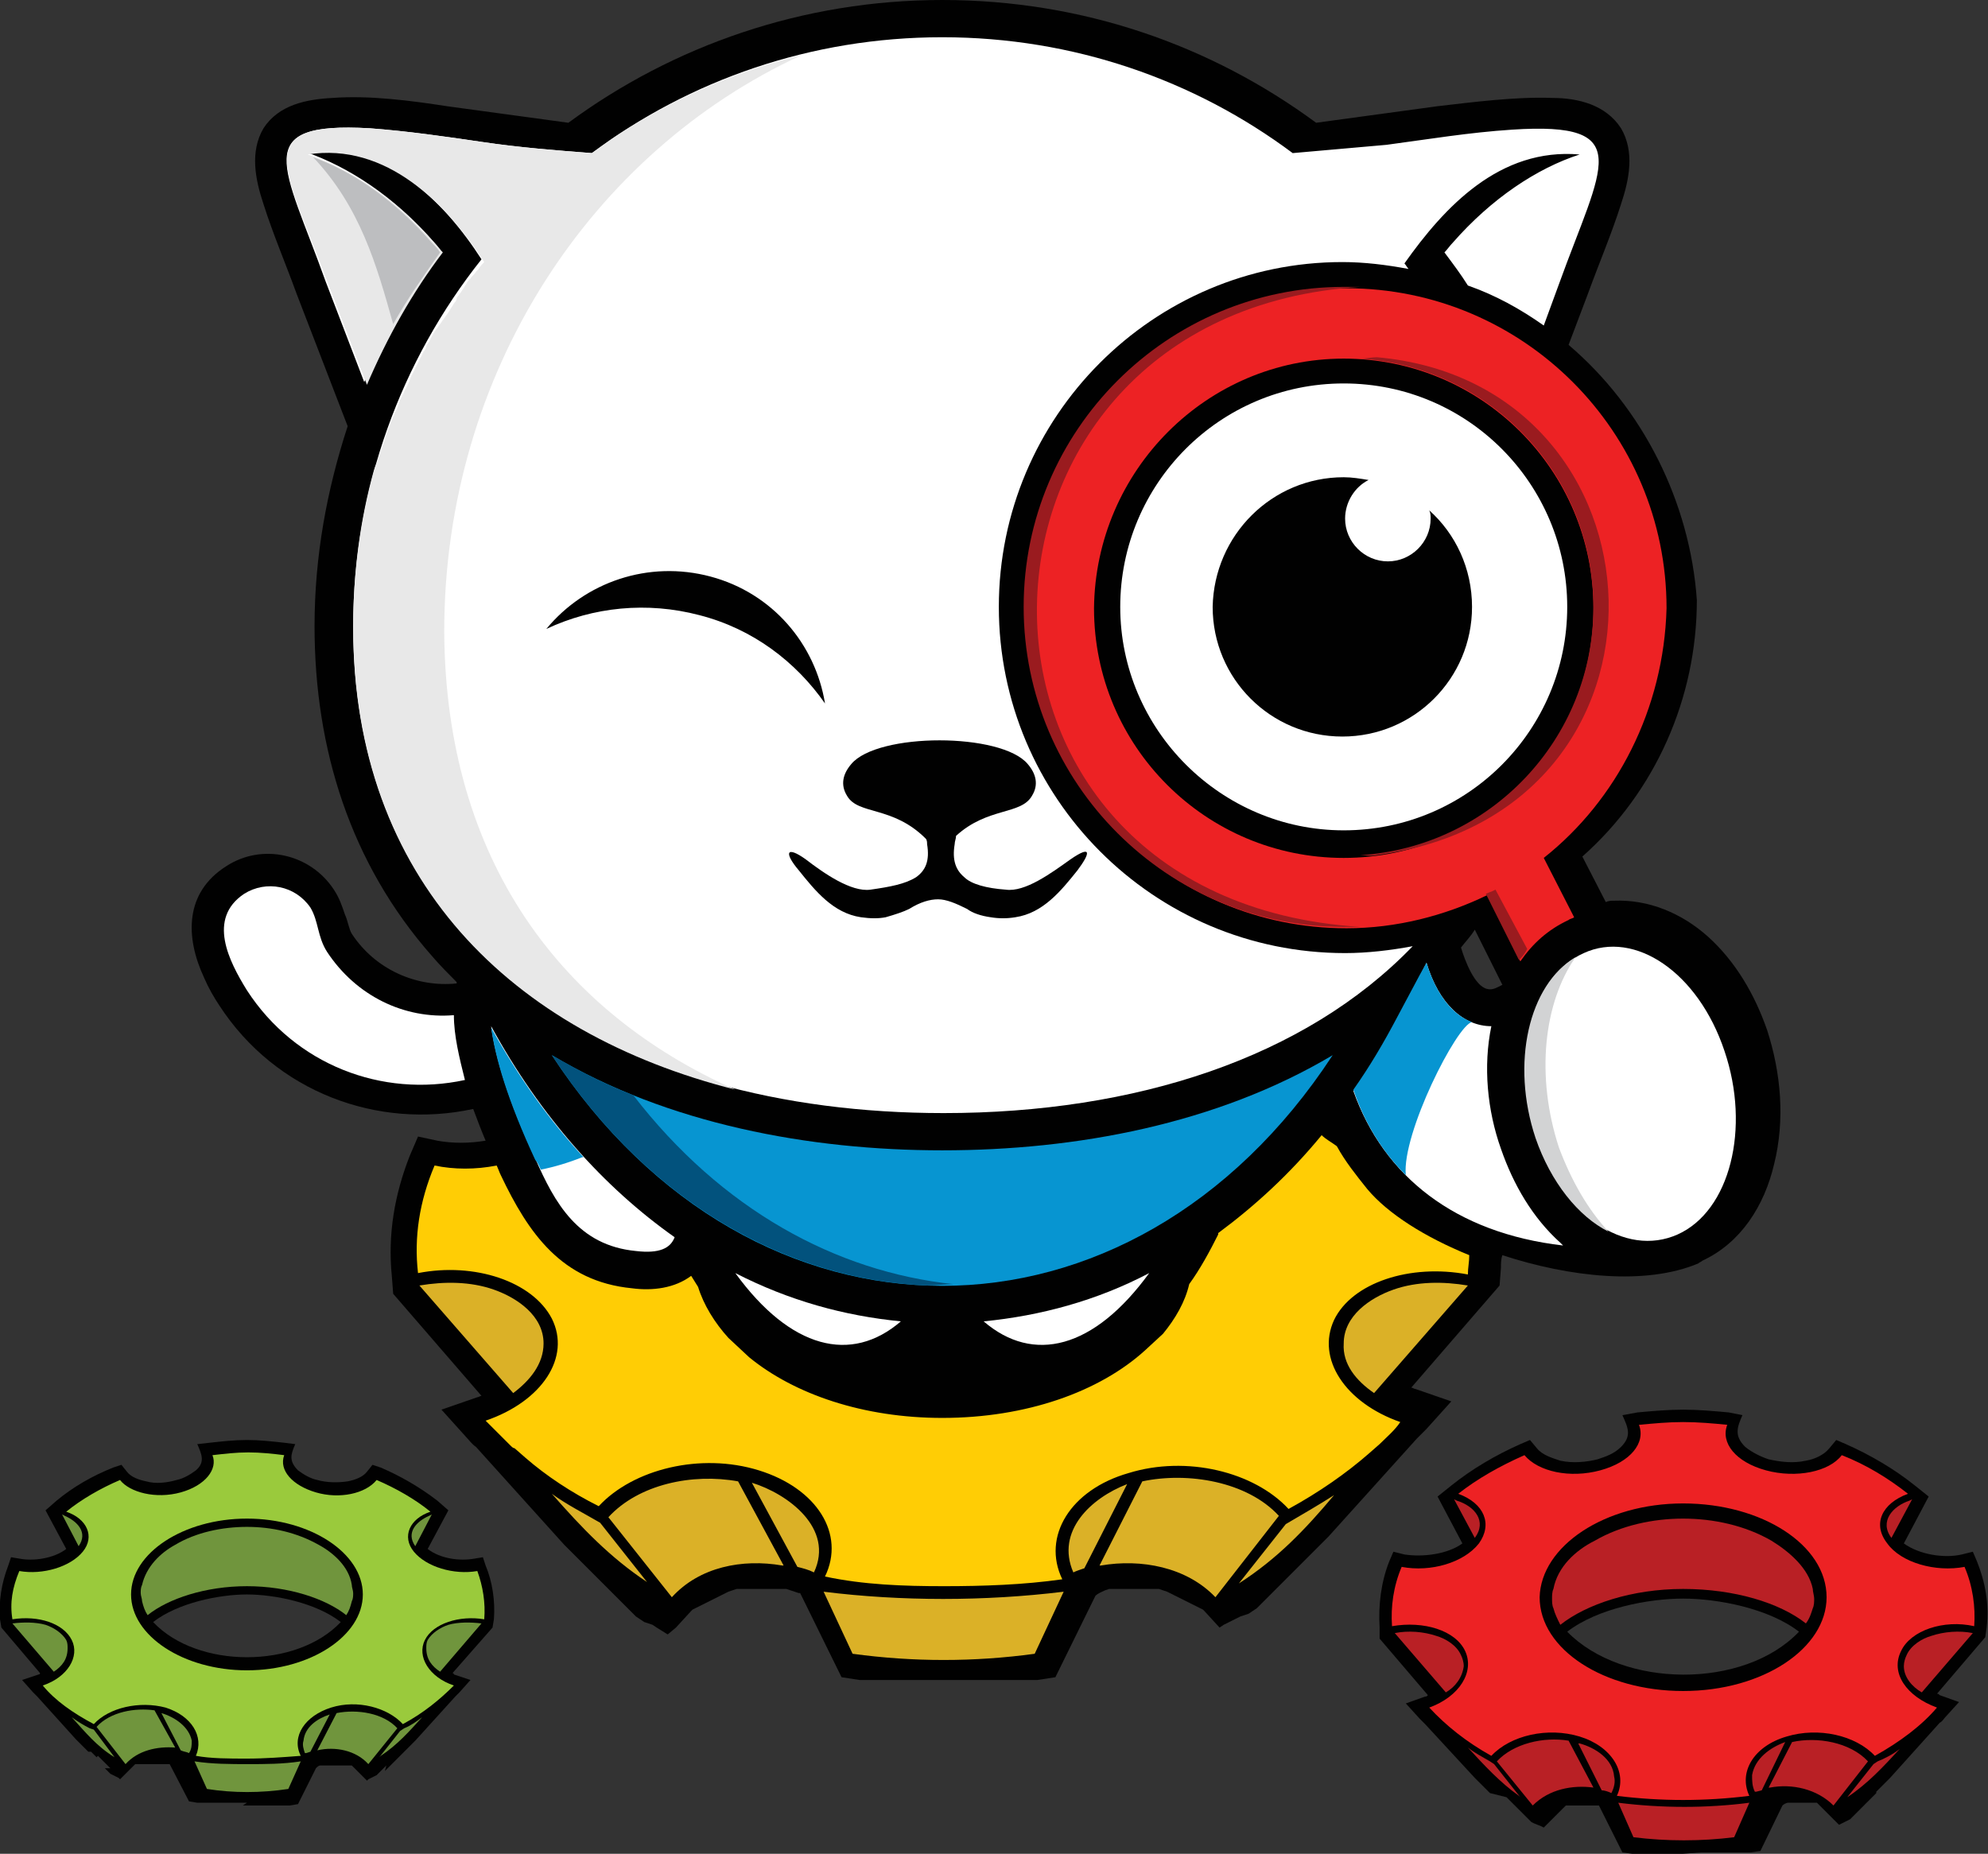 <svg xmlns="http://www.w3.org/2000/svg" viewBox="0 0 144.1 134.4"><rect x="0" y="0" width="144.1" height="134.4" fill="#333333" stroke="none"/><path fill-rule="evenodd" clip-rule="evenodd" fill="#010101" d="M113.7 25l1.4-3.7c.8-2.2 1.7-4.3 2.4-6.5.6-1.8 1-3.8 0-5.5-1.1-1.7-3.1-2.2-5-2.2-2.6-.1-5.7.3-8.3.6l-8.8 1.2C87.8 3.3 78.5 0 68.3 0 58.2 0 48.8 3.3 41.2 8.9l-8.8-1.2c-2.6-.4-5.6-.8-8.3-.6-1.9.1-3.9.5-5 2.2-1 1.7-.6 3.7 0 5.5.7 2.2 1.6 4.3 2.4 6.5l3.7 9.6c-1.5 4.6-2.4 9.4-2.4 14.5 0 8.9 2.6 17.2 8.5 23.9.6.7 1.2 1.3 1.8 1.9v.1c-2.9.3-5.9-1-7.6-3.6-.2-.3-.3-1-.5-1.4-.2-.6-.4-1.2-.8-1.8-1.7-2.6-5.2-3.4-7.8-1.7-3 1.9-3 5.1-1.6 8.1.3.7.7 1.4 1.1 2 4.1 6.3 11.5 9 18.4 7.5.3.8.6 1.6.9 2.3-1.2.2-2.4.2-3.5 0l-1.4-.3-.6 1.4c-1.1 2.8-1.6 5.7-1.3 8.7l.1 1.3 6.4 7.4c-.1 0-.2.1-.3.1l-2.6.9 1.8 2c.2.2.4.5.7.7l6.4 7.1.2.2.2.2.2.2.2.2.2.2.2.2.2.2.2.2.2.2.2.2.2.2.2.2.2.2.2.2.2.2.2.2.2.2.2.2.2.2.2.2.2.2.2.2.2.2.2.2.2.2.2.2.3.2.3.2.3.1.3.1.3.2.8.5.6-.5 1.1-1.2.1-.1.2-.1.2-.1.2-.1.2-.1.2-.1.2-.1.2-.1.2-.1.2-.1.2-.1.2-.1.2-.1.2-.1.3-.1.3-.1H57l.3.1.3.1.3.1h.1l3 6.1 1.3.2H75.2l1.3-.2 2.9-5.9c.2-.2.5-.3.7-.4l.3-.1H84l.3.1.3.1.2.1.2.1.2.1.2.1.2.1.2.1.2.1.2.1.2.1.2.1.2.1.2.1.2.1.1.1 1.1 1.2.3-.2.8-.4.4-.2.3-.1.3-.1.3-.2.3-.2.2-.2.2-.2.2-.2.2-.2.2-.2.2-.2.2-.2.2-.2.2-.2.2-.2.2-.2.2-.2.2-.2.2-.2.2-.2.2-.2.2-.2.2-.2.2-.2.2-.2.2-.2.2-.2.2-.2.2-.2.2-.2.2-.2 6.4-7.1.7-.7 1.8-2-2.6-.9c-.1 0-.2-.1-.3-.1l6.4-7.4.1-1.3c0-.3 0-.6.1-.9 4.9 1.6 10.4 2.2 14.2.6.1-.1.2-.1.3-.2 2.8-1.3 4.5-4 5.2-7 .8-3.2.5-6.6-.5-9.7-.9-2.6-2.3-5-4.3-6.8-1.9-1.7-4.3-2.7-6.8-2.6-.2 0-.4 0-.6.1l-1.7-3.3c5.3-4.7 8.3-11.5 8.3-18.6-.5-7.1-3.9-13.9-9.3-18.5zm-7.8 43.7c.3-.4.7-.8 1-1.3l2 4c-.4.2-.7.4-1.1.3-.9-.2-1.6-2-1.9-3z"/><path fill-rule="evenodd" clip-rule="evenodd" fill="#FFF" d="M23.7 69c2.1 3.2 5.6 4.9 9.2 4.6 0 1.5.4 3.1.8 4.7-6 1.3-12.3-1.1-15.8-6.5-1.3-2.1-2.9-5.2-.2-7 1.6-1 3.7-.6 4.8 1 .6 1 .5 2.1 1.2 3.2z"/><path fill-rule="evenodd" clip-rule="evenodd" fill="#DBB127" d="M99.6 101l6.8-7.8c-1.8-.3-3.7-.3-5.4.3-1.7.6-3.6 1.9-3.6 3.9-.1 1.5.9 2.7 2.2 3.6zm-62.4 0l-6.8-7.8c1.8-.3 3.7-.3 5.4.3 1.7.6 3.6 1.9 3.6 3.9 0 1.5-1 2.7-2.2 3.6zm59.5 7.4c-2.1 2.5-4.1 4.6-6.9 6.4l3.4-4.3c1.2-.7 2.4-1.4 3.5-2.1zm-49.8 6.3c-2.7-1.8-4.7-3.9-6.9-6.4 1.1.8 2.3 1.4 3.5 2.1l3.4 4.3zm1.8 1.1l-4.6-5.8c2.2-2.4 6.1-3.2 9.4-2.6l3.3 6.1h-.1c-2.9-.5-6 .1-8 2.3zm5.8-8.3c2.6.8 6 3.3 4.5 6.5-.4-.2-.8-.3-1.2-.4l-3.3-6.1zm22.6 7.9l-2.1 4.5c-4.4.6-8.8.6-13.2 0l-2.1-4.5c5.6.7 11.7.7 17.4 0zm1.5-1.7c-.3.1-.6.2-.8.3-1.3-3 1.3-5.4 3.9-6.4l-3.1 6.1zm9.5 2.1c-2.1-2.2-5.4-2.8-8.3-2.3h-.1l3.1-6.1c3.3-.7 7.6 0 9.9 2.5l-4.6 5.9z"/><path fill-rule="evenodd" clip-rule="evenodd" fill="#FFCD05" d="M68.4 115c2.9 0 5.8-.1 8.6-.5-1.5-3.1.6-6.5 4.8-7.7 4.2-1.3 9.1-.1 11.6 2.6 2.2-1.2 4.2-2.6 5.8-4l.8-.7c.5-.5 1.1-1 1.5-1.6-4-1.4-6.1-4.6-4.8-7.4 1.3-2.7 5.5-4.1 9.7-3.3 0-.5.1-.9.1-1.4-3.2-1.3-5.9-3-7.4-4.8-.8-1-1.6-2-2.2-3.1-.4-.3-.8-.5-1.1-.8-2.3 2.8-4.8 5.1-7.5 7.1v.1c-.6 1.2-1.3 2.5-2.1 3.6-.3 1.3-1 2.5-1.9 3.6L83 97.9c-3.3 3-8.6 4.9-14.7 4.9-5.7 0-10.7-1.7-14-4.4L52.8 97c-1-1.1-1.8-2.4-2.2-3.7-.2-.3-.3-.5-.5-.8-1.2.9-2.8 1.1-4.3.9-5.1-.5-7.5-4-9.5-8.2-.1-.2-.2-.5-.3-.7-1.5.3-3.1.3-4.5 0-1.1 2.6-1.5 5.2-1.2 7.8 4.1-.8 8.3.6 9.7 3.3 1.4 2.8-.7 6-4.8 7.4l1.8 1.8c.1.1.2.2.3.2l.8.7c1.5 1.3 3.3 2.5 5.3 3.5 2.5-2.7 7.4-3.9 11.6-2.6 4.2 1.3 6.3 4.6 4.8 7.7 2.8.6 5.7.7 8.6.7z"/><path fill-rule="evenodd" clip-rule="evenodd" fill="#0795D1" d="M40 76.5c14.6 22.3 42 22.3 56.6 0-8.4 5-18.6 6.9-28.3 6.9-9.6 0-19.9-1.9-28.3-6.9z"/><path fill-rule="evenodd" clip-rule="evenodd" fill="#02527D" d="M40 76.5c7 10.7 17.1 16.3 27.2 16.7.6 0 1.3-.1 1.9-.1-8.5-.9-16.8-5.4-23.2-13.7-2.1-.8-4-1.8-5.9-2.9z"/><path fill-rule="evenodd" clip-rule="evenodd" fill="#FFF" d="M68.3 2.7c9.5 0 18.3 3.1 25.4 8.4l6.8-.6c3-.4 6-.9 9.1-1.1 9.1-.6 6.5 2.6 3.4 11.2l-1.1 3c-1.7-1.2-3.5-2.2-5.5-2.9-.5-.8-1.1-1.6-1.7-2.4.2-.2.4-.5.6-.7 2.8-3.2 6.1-5.4 9.2-6.4-5.8-.5-9.8 3.8-12.7 7.9.1.1.2.3.3.4-1.6-.3-3.2-.5-4.8-.5-13.7 0-24.9 11.2-24.9 25s11.2 25.1 25.1 25.1c1.6 0 3.3-.2 4.9-.5-7.8 8.1-20.1 12.1-34 12.1-23.6 0-42.8-11.6-42.8-35.3 0-10 3.5-19.3 9.3-26.6-2.7-4.2-7.1-8.7-12.8-7.8 3.2 1.1 6.5 3.3 9.2 6.4.2.2.4.5.6.7-2.2 2.9-4 6.1-5.5 9.6l-2.8-7.3C20.6 12 18 8.8 26.8 9.3c2.7.2 5.5.6 8.2 1 2.7.4 5.3.6 7.9.8C50 5.8 58.8 2.7 68.3 2.7zm29.1 25.1c-9 0-16.2 7.3-16.2 16.2s7.3 16.2 16.2 16.2c9 0 16.2-7.3 16.2-16.2s-7.2-16.2-16.2-16.2z"/><path fill-rule="evenodd" clip-rule="evenodd" fill="#E8E8E8" d="M53.3 79c-16.2-4.1-27.7-15.2-27.7-33.5 0-4 .5-7.8 1.5-11.4l.1-.3.1-.2c.1-.2.1-.4.2-.6l.1-.3c.1-.2.1-.3.2-.5l.1-.4.1-.3c.1-.2.1-.4.2-.5l.1-.3c.1-.2.1-.3.2-.5.1-.1.1-.3.2-.4.1-.2.1-.3.2-.5l.1-.3.2-.4c.1-.1.1-.3.2-.4l.2-.4c.1-.2.1-.3.2-.5l.1-.2.3-.6.1-.2.3-.6.1-.2c.1-.1.2-.3.2-.4.1-.2.2-.3.3-.5l.2-.4.2-.3c.1-.1.2-.3.3-.4l.2-.3c.1-.1.2-.3.3-.4l.2-.3c.1-.2.2-.3.3-.5.1-.1.2-.2.2-.4l.3-.4.2-.3c.1-.2.2-.3.3-.5l.2-.2c.1-.2.3-.3.4-.5l.2-.2c.1-.2.3-.4.4-.5-2.7-4.2-7.1-8.7-12.8-7.8 3.2 1.1 6.5 3.3 9.2 6.4.2.2.4.5.6.7-2.2 2.9-4 6.1-5.5 9.6l-2.8-7.3C20.6 12 18 8.8 26.8 9.3c2.7.2 5.5.6 8.2 1 2.7.4 5.3.6 7.9.8.6-.4 1.1-.8 1.7-1.2 4.1-2.7 8.6-4.7 13.5-5.9-15.2 7-25.9 23-25.9 41.8.1 16.6 8.5 27.6 21.1 33.2z"/><path fill="#010101" d="M72.9 64.5c1.4.2 3.3-1.2 4.7-2.2 1.6-1.1 1.4-.4.5.8-1.2 1.5-2.5 3.1-4.5 3.4-.6.1-1.2.1-1.8 0-.7-.1-1.3-.3-1.7-.6-.8-.4-1.5-.7-2.1-.7-.6 0-1.3.2-2.1.7-.4.2-1 .4-1.7.6-.5.1-1.1.1-1.8 0-2-.3-3.3-1.9-4.5-3.4-1.1-1.3-.9-1.8.5-.8 1.3 1 3.3 2.4 4.7 2.2 1.4-.2 2.5-.4 3.3-.9.7-.5 1-1.2.8-2.4 0-.1 0-.3-.1-.4-2.4-2.4-4.9-1.7-5.7-3.1-.5-.8-.3-1.6.3-2.3 1.9-2.3 10.9-2.3 12.8 0 .6.7.8 1.5.3 2.3-.8 1.4-3.2.8-5.5 2.9 0 .2-.1.4-.1.6-.2 1.2.1 1.9.7 2.4.5.5 1.6.8 3 .9z"/><path fill-rule="evenodd" clip-rule="evenodd" fill="#ED2224" d="M111.9 62.2l2.2 4.3c-.1.1-.3.1-.4.2-1.5.7-2.6 1.7-3.5 3l-2.4-4.8c-3.1 1.5-6.6 2.4-10.2 2.4-12.8 0-23.2-10.4-23.2-23.2 0-12.8 10.4-23.2 23.2-23.2 12.8 0 23.2 10.4 23.2 23.2-.2 7.3-3.6 13.9-8.9 18.1zM97.4 26c10 0 18.1 8.1 18.1 18.1 0 10-8.1 18.1-18.1 18.1-10 0-18.1-8.1-18.1-18.1.1-10 8.2-18.1 18.1-18.1z"/><path fill-rule="evenodd" clip-rule="evenodd" fill="#9A1B1F" d="M110.1 69.6l-2.4-4.8c.7-.3.1 0 .7-.3l2.3 4.3c-.2.4-.4.6-.6.8zm-11.5-2.4h-1.2c-12.8 0-23.2-10.4-23.2-23.2 0-12.8 10.4-23.2 23.2-23.2h1.2c-30.7 1.9-31.8 44.4 0 46.4zm0-41.2c9.4.6 16.9 8.4 16.9 18S108 61.4 98.6 62c.4 0 .8.1 1.2 0 23.2-3.1 21.6-34.2 0-36.1-.4 0-.8.1-1.2.1z"/><path fill-rule="evenodd" clip-rule="evenodd" fill="#FFF" d="M125 76.2c1.9 5.6.4 11.6-3.4 13.3-3.8 1.7-8.4-1.4-10.2-7.1-1.9-5.6-.4-11.6 3.4-13.3 3.7-1.7 8.3 1.4 10.2 7.1zm-21.6-6.4c.9 3 2.7 4.6 4.7 4.6-.6 2.9-.3 6.1.7 8.9.9 2.6 2.3 5 4.3 6.8l.2.2c-7.8-.9-13-5-15.2-11.2 1.2-1.7 2.2-3.4 3.2-5.3l1.6-3 .5-1z"/><path fill-rule="evenodd" clip-rule="evenodd" fill="#D2D3D4" d="M116.6 89.3c-2.2-1.1-4.2-3.6-5.3-6.8-1.8-5.4-.5-11.1 2.9-13.1-2.3 3.3-2.9 8.6-1.2 13.8.9 2.4 2.1 4.5 3.6 6.1z"/><path fill-rule="evenodd" clip-rule="evenodd" fill="#010101" d="M97.4 34.6c.6 0 1.2.1 1.8.2-1 .5-1.7 1.6-1.7 2.8 0 1.7 1.4 3.1 3.1 3.1s3.1-1.4 3.1-3.1c0-.2 0-.4-.1-.6 1.9 1.7 3.1 4.2 3.1 7 0 5.2-4.2 9.4-9.4 9.4s-9.4-4.2-9.4-9.4c.1-5.2 4.3-9.4 9.5-9.4zM51.5 41.8c4.5 1.2 7.6 4.9 8.3 9.2-2.1-3-5.2-5.4-9.1-6.4-3.8-1-7.7-.6-11.1 1 2.8-3.4 7.4-5 11.9-3.8z"/><path fill-rule="evenodd" clip-rule="evenodd" fill="#0795D1" d="M103.4 69.8c.7 2.3 1.9 3.8 3.3 4.3-1.1.2-5.1 8.1-4.8 11.1-1.7-1.7-3-3.8-3.8-6.2 1.2-1.7 2.2-3.4 3.2-5.3l1.6-3 .5-.9z"/><path fill-rule="evenodd" clip-rule="evenodd" fill="#FFF" d="M71.3 95.8c3.6 3.1 8 2 12-3.5-3.8 2-7.9 3.1-12 3.5zM65.3 95.8c-3.6 3.1-8 2-12-3.5 3.9 2 7.9 3.1 12 3.5zM46.1 90.7c-4.2-.4-5.9-3.5-7.3-6.7-2-4.3-2.9-7.4-3.2-9.6 3.6 6.6 8.2 11.7 13.3 15.3-.3.8-1.1 1.2-2.8 1z"/><path fill-rule="evenodd" clip-rule="evenodd" fill="#0795D1" d="M39.2 84.8c-.1-.2-.2-.5-.4-.7-2-4.3-2.9-7.4-3.2-9.6 2 3.6 4.2 6.7 6.7 9.4h-.1c-1 .4-2 .7-3 .9z"/><path fill-rule="evenodd" clip-rule="evenodd" fill="#BDBEC0" d="M31.9 18.3c-1.2 1.7-2.4 3.4-3.4 5.2-1.2-4.3-2.4-8.5-5.8-12.1 3 1.1 6 3.2 8.6 6.2.2.2.4.4.6.7z"/><path fill-rule="evenodd" clip-rule="evenodd" fill="#010101" d="M17.9 130.7H14.3l-.6-.1-1.4-2.7H9.8l-.1.1-.1.1-.1.1-.1.1-.1.1-.1.1-.5.5-.1-.1-.4-.2-.2-.1-.1-.1-.1-.1-.1-.1-.1-.1H8l-.1-.1-.1-.1-.1-.1-.1-.1-.1-.1-.1-.1-.1-.1-.1-.1-.1-.1-.1.1-.1-.1-.1-.1-.1-.1-.1-.1h-.2l-.1-.1-.1-.1-.1-.1-.1-.1-.1-.1-.1-.1-.1-.1-.1-.1-.1-.1-2.8-3.1-.3-.3-.8-.9 1.2-.4s.1 0 .1-.1L.1 118l-.1-.6c-.1-1.3.1-2.6.6-3.9l.2-.6.6.1c1 .2 2.5 0 3.4-.7l-1.5-2.8.8-.7c1.2-1 2.6-1.8 4.1-2.4l.6-.2.4.5c.3.4.9.6 1.4.7.7.2 1.5.1 2.2-.1.5-.1 1-.4 1.4-.7.7-.6.4-1.2.1-1.9l.9-.1c.9-.1 1.8-.2 2.7-.2.9 0 1.8.1 2.7.2l.8.1c-.3.7-.5 1.2.2 1.9.4.3.9.6 1.4.7.7.2 1.5.2 2.2.1.5-.1 1.1-.3 1.4-.7l.4-.5.6.2c1.4.6 2.8 1.4 4.1 2.4l.8.7-1.5 2.8c.9.7 2.3.9 3.4.7l.6-.1.2.6c.5 1.2.7 2.6.6 3.9l-.1.6-2.9 3.3s.1 0 .1.1l1.2.4-.8.9-.3.3-2.9 3.2-.1.1-.1.1-.1.1-.1.1-.1.1-.1.1-.1.1-.1.1-.1.1-.1.1-.1.1-.1.1-.1.1-.1.1-.1.1-.1.1-.1.1-.1.1-.1.1-.1.1-.1.1-.1.1.1-.4-.1.1-.1.1-.1.1-.1.1-.1.1-.1.1-.1.1-.2.1-.4.2-.1.1-.5-.5-.1-.1-.1-.1-.1-.1-.1-.1-.1-.1-.1-.1H23.2c-.1 0-.2.1-.3.2l-1.3 2.6-.6.1H17.6l.3-.2zm6.8-13.1c-1.8-1.4-4.8-2-6.8-2s-5 .6-6.8 2c3.2 3.4 10.4 3.4 13.6 0z"/><path fill-rule="evenodd" clip-rule="evenodd" fill="#70953D" d="M8.3 127.4c-1.3-.8-2.1-1.8-3.1-2.9.4.3.9.6 1.3.8l.3.1 1.5 2zm-2.6-15.3l-1.2-2.3.2.1c.9.4 1.7 1.2 1 2.2zm24.4 0l1.2-2.3-.2.1c-.9.4-1.7 1.2-1 2.2zm-5 5c-1.5-1.2-4.2-2.1-7.2-2.1s-5.7.9-7.2 2.1c-.2-.3-.3-.6-.4-1 0-.2-.1-.4-.1-.6 0-.2 0-.4.1-.6.3-1.3 1.3-2.3 2.4-2.9 1.5-.9 3.4-1.3 5.2-1.3 1.8 0 3.6.4 5.2 1.3 1.1.6 2.2 1.6 2.4 2.9 0 .2.1.4.1.6 0 .2 0 .4-.1.6-.1.4-.2.7-.4 1zm-21.2 4.1l-3-3.5c.8-.1 1.7-.1 2.4.1.6.2 1.2.6 1.5 1.1.1.2.1.4.1.6 0 .8-.4 1.3-1 1.7zm28 0l3-3.5c-.8-.1-1.7-.1-2.4.1-.6.2-1.2.6-1.5 1.1-.1.2-.1.4-.1.6 0 .8.4 1.3 1 1.7zm-1.3 3.3c-1 1.1-1.8 2-3 2.8l-.1.1 1.5-1.9.3-.2c.5-.2.9-.5 1.3-.8zm-3.9 3.4c-.9-1-2.4-1.3-3.7-1l1.4-2.7c1.5-.3 3.4 0 4.4 1.1l-2.1 2.6zm-4.2-.9l-.3.1h-.1c-.1-.3-.2-.6-.1-.9.1-1 1-1.6 1.9-1.9l-1.4 2.7zm-.7.7l-.9 2c-2 .3-4 .3-5.9 0l-.9-2c1.3.2 2.6.2 3.9.2 1.2 0 2.5 0 3.8-.2zm-10.1-3.5c1 .3 2 1 2.2 2 0 .3 0 .6-.2.9-.2-.1-.4-.1-.6-.2l-1.4-2.7zm-2.6 3.7L7 125.2c1-1.1 2.8-1.4 4.2-1.2l1.5 2.7c-1.3-.1-2.7.2-3.6 1.2z"/><path fill-rule="evenodd" clip-rule="evenodd" fill="#9ACA3C" d="M17.9 127.5c1.3 0 2.6-.1 3.9-.2-.7-1.4.3-2.9 2.2-3.5 1.9-.6 4.1 0 5.2 1.2 1.5-.8 2.7-1.8 3.7-2.8-1.8-.6-2.7-2.1-2.1-3.3.6-1.2 2.5-1.8 4.3-1.5.1-1.2-.1-2.4-.5-3.5-1.7.3-3.7-.3-4.6-1.4-.9-1.1-.3-2.4 1.2-2.9-1.1-.9-2.5-1.7-3.9-2.3-.8 1-2.7 1.4-4.4.9-1.7-.5-2.7-1.6-2.3-2.7-.8-.1-1.7-.2-2.6-.2-.9 0-1.7.1-2.6.2.4 1-.5 2.2-2.3 2.7-1.8.5-3.7 0-4.4-.9-1.4.6-2.8 1.4-3.9 2.3 1.5.5 2.1 1.8 1.2 2.9-.9 1.1-2.9 1.7-4.6 1.4-.5 1.2-.7 2.3-.5 3.5 1.9-.3 3.7.3 4.3 1.5.6 1.2-.3 2.7-2.1 3.3.9 1.1 2.2 2 3.7 2.8 1.1-1.2 3.3-1.7 5.2-1.2 1.9.6 2.8 2.1 2.2 3.5 1.1.2 2.4.2 3.7.2zm0-17.4c4.6 0 8.4 2.5 8.4 5.5s-3.8 5.5-8.4 5.5c-4.6 0-8.4-2.5-8.4-5.5s3.8-5.5 8.4-5.5z"/><path fill-rule="evenodd" clip-rule="evenodd" fill="#010101" d="M122 134.4H118.3l-.7-.1-1.7-3.4H113.5l-.1.1-.1.1-.1.1-.1.1-.1.1-.1.1-.1.1-.1.1-.1.1-.1.1-.6.6-.2-.1-.5-.2-.2-.1-.1-.1-.1-.1-.1-.1-.1-.1-.1-.1-.1-.1-.1-.1-.1-.1-.1-.1-.1-.1-.1-.1-.1-.1-.1-.1-.1-.1-.1-.1-.1-.1-.1-.1-.1-.1-1.2-.3-.1-.1-.1-.1-.1-.1-.1-.1-.1-.1-.1-.1-.1-.1-.1-.1-.1-.1-.1-.1-.1-.1-3.6-3.9-.4-.4-1-1.1 1.4-.5c.1 0 .1 0 .2-.1l-3.5-4.1v-.8c-.1-1.6.1-3.3.7-4.8l.3-.7.8.2c1.3.2 3.1 0 4.2-.8l-1.8-3.4 1-.8c1.5-1.2 3.2-2.2 5-3l.7-.3.5.6c.4.5 1.1.7 1.7.9.9.2 1.9.1 2.7-.1.6-.2 1.2-.4 1.7-.9.8-.8.5-1.4.1-2.3l1.1-.2c1.1-.1 2.2-.2 3.3-.2 1.1 0 2.2.1 3.3.2l1 .2c-.4.9-.6 1.5.2 2.3.5.4 1.1.7 1.7.9.9.2 1.8.3 2.7.1.6-.1 1.3-.4 1.7-.9l.5-.6.7.3c1.8.8 3.5 1.8 5 3l1 .8-1.8 3.4c1.1.8 2.9 1.1 4.2.8l.8-.2.3.7c.6 1.5.9 3.1.7 4.8l-.1.7-3.5 4.1c.1 0 .1 0 .2.1l1.4.5-1 1.1c-.1.1-.2.3-.4.4l-3.6 4-.1.1-.1.1-.1.1-.1.1-.1.1-.1.1-.1.1-.1.1-.1.1-.1.1v.1l-.1.1-.1.1-.1.1-.1.1-.1.1-.1.1-.1.1-.1.1-.1.1-.1.1-.1.1-.1.1-.1.1-.1.1-.1.1-.1.1-.1.1-.1.1-.1.1-.2.1-.4.2-.2.1-.6-.6-.1-.1-.1-.1-.1-.1-.1-.1-.1-.1-.1-.1-.1-.1-.1-.1-.1-.1-.1-.1H129.6c-.1 0-.3.1-.4.2l-1.6 3.3-.7.1H123.3l-1.3.1zm8.4-16.1c-2.2-1.7-5.9-2.4-8.4-2.4s-6.2.7-8.4 2.4c4 4.1 12.8 4.2 16.8 0z"/><path fill-rule="evenodd" clip-rule="evenodd" fill="#B92025" d="M110.2 130.3l-.1-.1c-1.4-1-2.5-2.2-3.7-3.5.5.4 1.1.7 1.6 1l.3.2 1.9 2.4zm-3.3-18.8l-1.5-2.8.2.1c1.3.4 2.2 1.5 1.3 2.7zm30.2 0l1.5-2.8-.2.1c-1.2.4-2.2 1.5-1.3 2.7zm-6.2 6.2c-1.9-1.5-5.2-2.5-8.9-2.5s-7 1.1-8.9 2.6c-.2-.4-.4-.8-.5-1.2-.1-.2-.1-.5-.1-.7 0-.2 0-.5.1-.7.3-1.6 1.6-2.8 3-3.5 1.9-1.1 4.2-1.6 6.4-1.6s4.5.5 6.4 1.6c1.3.8 2.7 2 3 3.5 0 .2.1.5.1.7 0 .2 0 .5-.1.7-.1.3-.2.7-.5 1.1zm-26.1 5l-3.7-4.3c1-.2 2.1-.1 3 .2.7.2 1.5.7 1.8 1.4.1.2.2.5.2.8-.1.8-.6 1.5-1.3 1.9zm34.5 0l3.7-4.3c-1-.2-2.1-.1-3 .2-.7.2-1.5.7-1.8 1.4-.1.2-.2.5-.2.8 0 .8.6 1.5 1.3 1.9zm-1.6 4.1c-1.2 1.3-2.3 2.5-3.8 3.5l1.9-2.4.3-.2c.5-.2 1.1-.5 1.6-.9zm-4.8 4.1c-1.2-1.2-3-1.6-4.6-1.3h-.1l1.7-3.3c1.8-.4 4.2 0 5.5 1.4l-2.5 3.2zm-5.2-1.1l-.4.1h-.1c-.2-.4-.2-.8-.2-1.2.2-1.2 1.3-2 2.4-2.4l-1.7 3.5zm-.9.9l-1.1 2.5c-2.4.3-4.9.3-7.3 0l-1.1-2.5c1.6.2 3.2.3 4.8.3 1.5 0 3.2-.1 4.7-.3zm-12.4-4.3h.1c1.1.3 2.4 1.1 2.5 2.4.1.4 0 .8-.2 1.2-.2-.1-.5-.2-.7-.2l-1.7-3.4zm-3.3 4.5l-2.6-3.2c1.2-1.3 3.4-1.8 5.2-1.5l1.8 3.4c-1.5-.2-3.2.1-4.4 1.3z"/><path fill-rule="evenodd" clip-rule="evenodd" fill="#ED2224" d="M122 130.5c1.6 0 3.2-.1 4.8-.3-.8-1.7.3-3.6 2.7-4.3 2.3-.7 5-.1 6.4 1.4 1.8-1 3.4-2.2 4.5-3.5-2.2-.8-3.4-2.5-2.6-4.1.7-1.5 3.1-2.3 5.3-1.8.1-1.4-.1-2.9-.7-4.3-2.1.4-4.6-.3-5.6-1.7-1.1-1.4-.4-2.9 1.5-3.6-1.4-1.1-3-2.1-4.8-2.8-.9 1.2-3.3 1.7-5.5 1.1-2.2-.6-3.3-2-2.8-3.3-1-.1-2.1-.2-3.2-.2s-2.1.1-3.2.2c.5 1.3-.6 2.7-2.8 3.3-2.2.6-4.5.1-5.5-1.1-1.8.8-3.4 1.7-4.8 2.8 1.9.7 2.5 2.2 1.5 3.6-1.1 1.4-3.5 2.1-5.6 1.7-.6 1.4-.8 2.9-.7 4.3 2.3-.4 4.6.3 5.3 1.8.7 1.5-.4 3.3-2.6 4.1 1.2 1.3 2.7 2.5 4.5 3.5 1.4-1.5 4.1-2.1 6.4-1.4 2.3.7 3.5 2.6 2.7 4.3 1.6.2 3.2.3 4.8.3zm0-21.5c5.7 0 10.4 3 10.4 6.8 0 3.7-4.6 6.8-10.4 6.8-5.7 0-10.4-3-10.4-6.8.1-3.7 4.7-6.8 10.4-6.8z"/></svg>